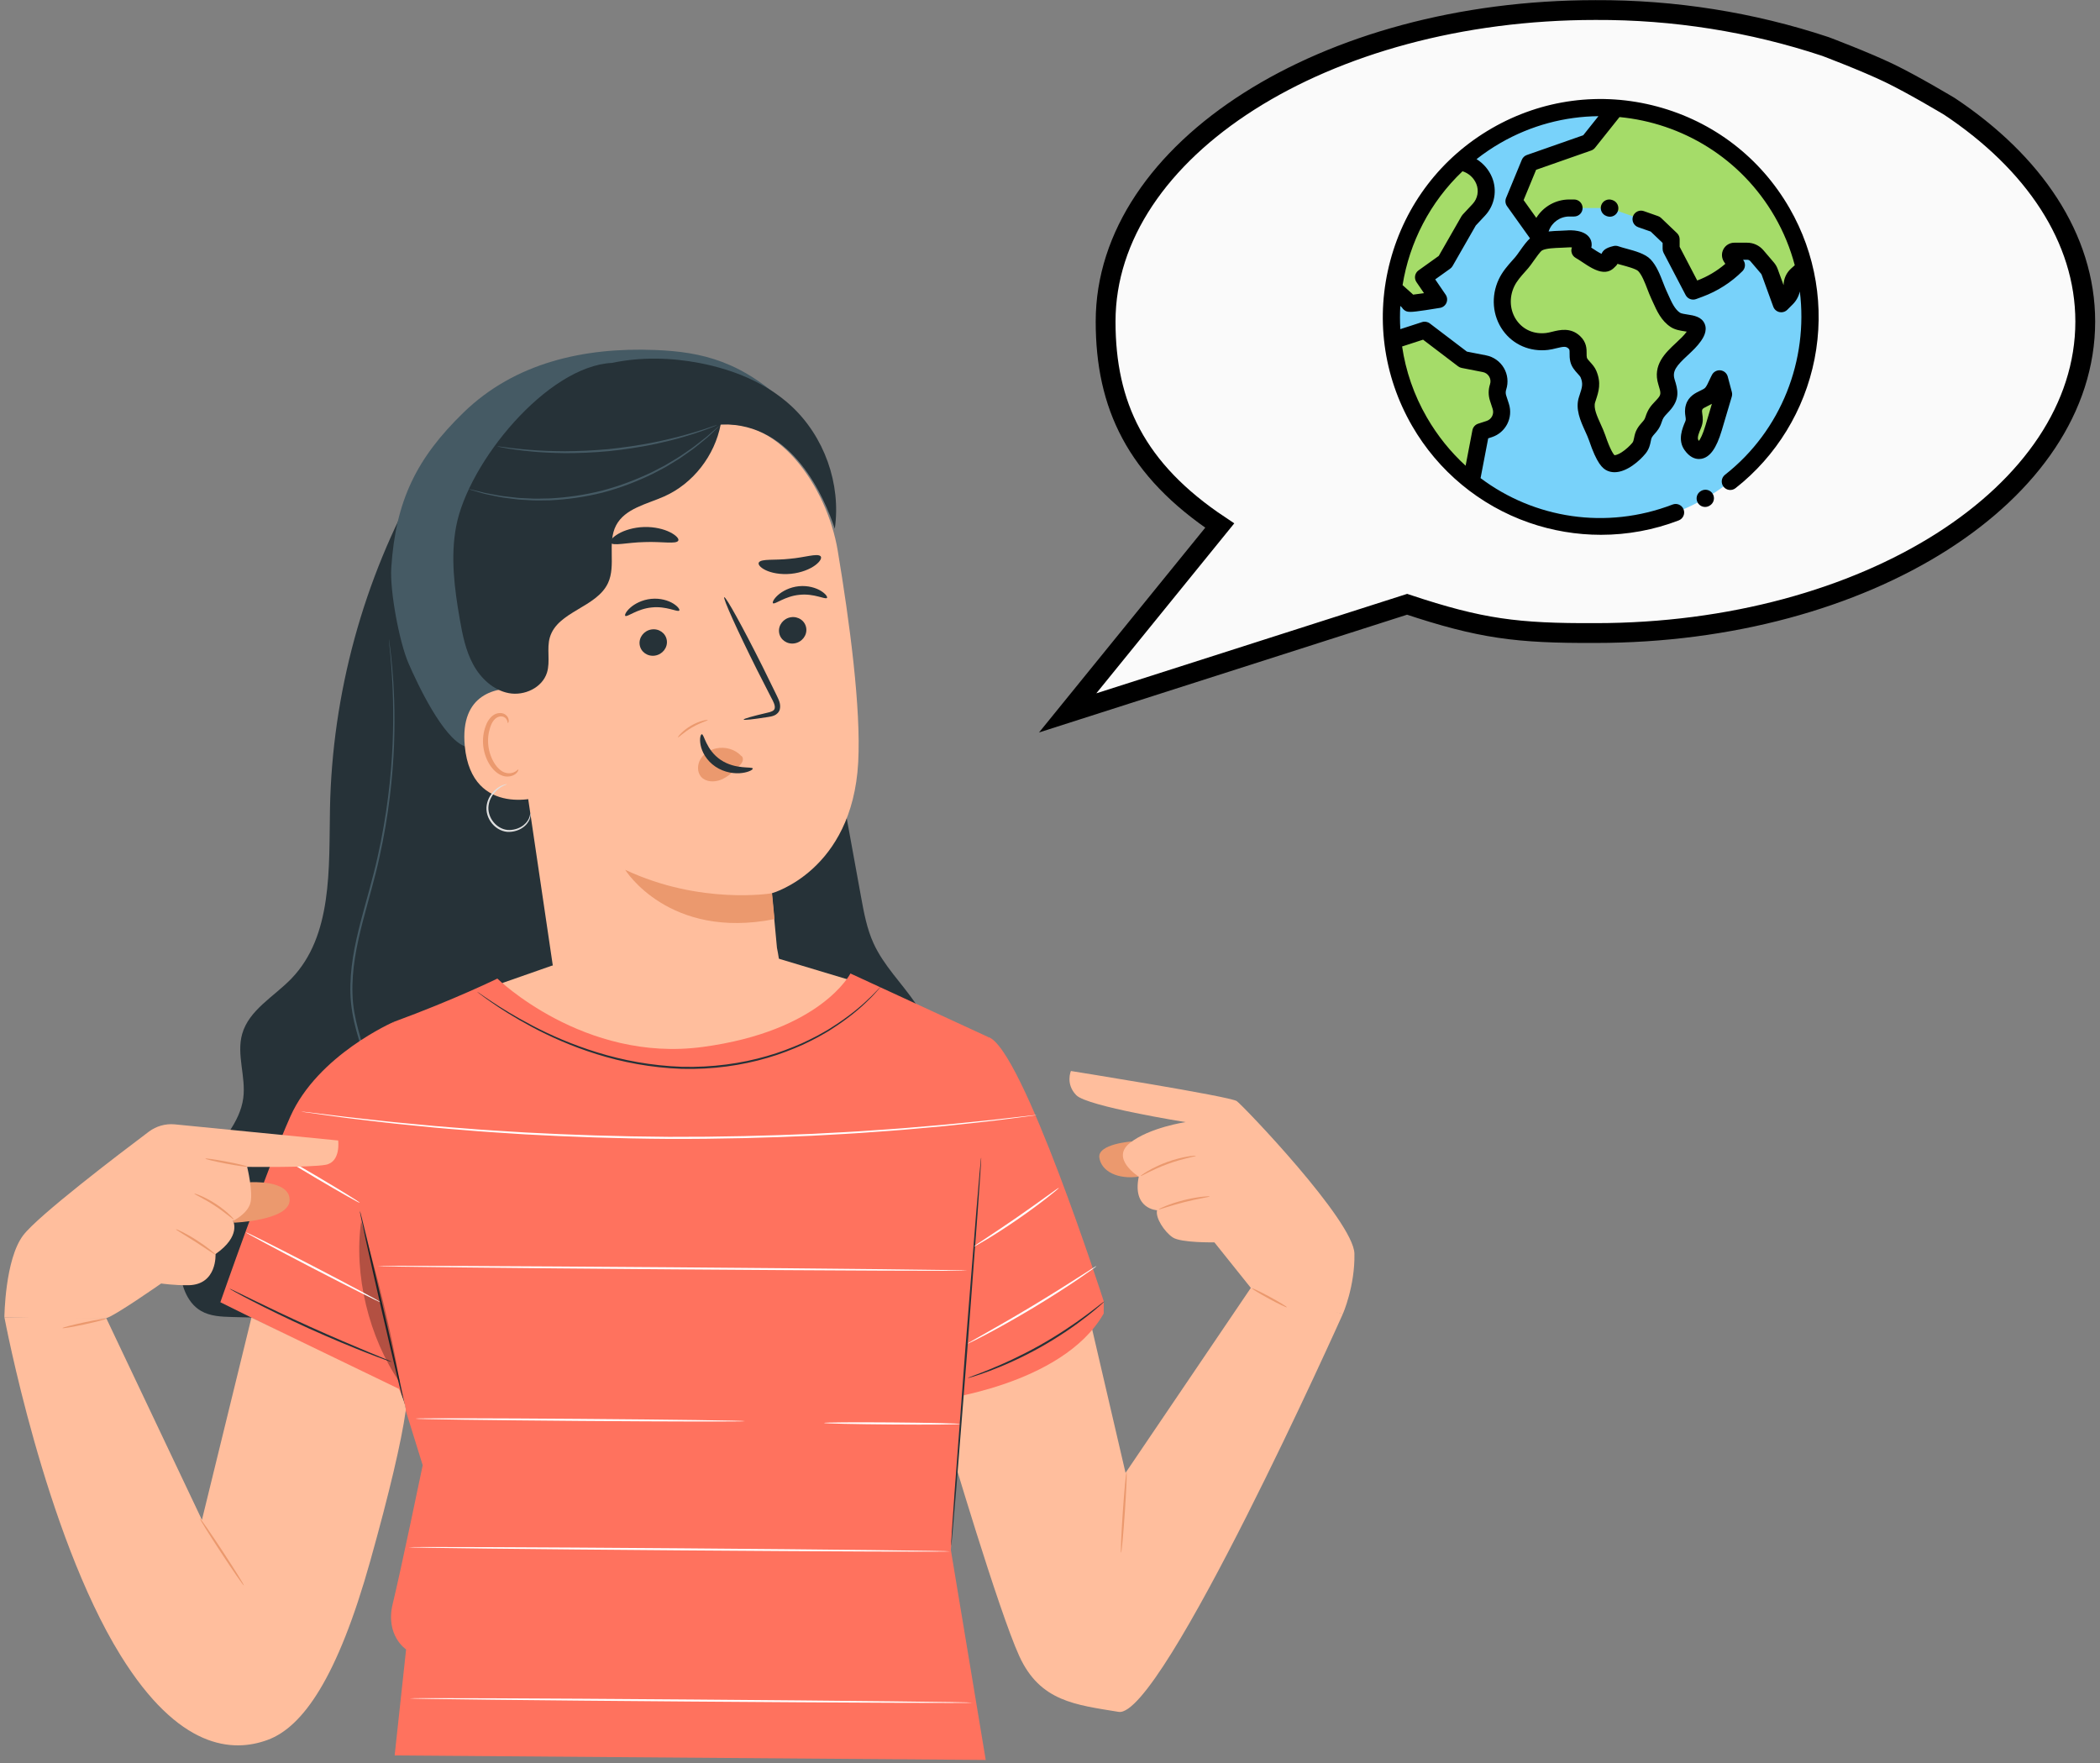 <svg viewBox="0 0 212 178" fill="none" xmlns="http://www.w3.org/2000/svg">
<rect x="0" y="0" width="212" height="178" fill="#808080" stroke="none"/>
<path d="M114.268 115.242C114.268 115.242 110.767 115.482 110.983 116.89C111.2 118.298 112.884 119.095 114.961 118.795L116.825 116.517L114.268 115.242Z" fill="#EB996E"/>
<path d="M109.678 131.728L113.626 148.702L126.472 129.737L135.56 132.664C135.56 132.664 117.268 173.547 112.93 172.833C108.593 172.119 105.003 171.799 102.902 167.209C100.801 162.618 95.785 145.646 95.785 145.646L94.289 138.14L109.193 131.724" fill="#FFBE9D"/>
<path d="M108.112 108.13C108.112 108.13 124.205 110.695 124.857 111.17C125.51 111.644 136.663 123.281 136.732 126.569C136.8 129.856 135.561 132.664 135.561 132.664L126.677 130.53L122.594 125.428C122.594 125.428 119.22 125.496 118.381 124.926C117.543 124.356 116.617 122.94 116.809 122.19C116.809 122.19 114.281 122.077 114.962 118.795C114.962 118.795 112.071 116.989 114.051 115.407C116.03 113.826 119.688 113.29 119.688 113.29C119.688 113.29 109.771 111.712 108.656 110.576C107.54 109.44 108.112 108.13 108.112 108.13Z" fill="#FFBE9D"/>
<path d="M120.73 116.692C120.74 116.756 119.411 116.952 117.868 117.523C116.322 118.084 115.18 118.794 115.147 118.738C115.133 118.716 115.4 118.51 115.87 118.233C116.339 117.955 117.015 117.616 117.797 117.328C118.58 117.042 119.315 116.865 119.852 116.774C120.389 116.682 120.727 116.666 120.73 116.692Z" fill="#EB996E"/>
<path d="M122.115 120.794C122.122 120.855 120.945 121.014 119.532 121.376C118.117 121.732 117.007 122.153 116.984 122.096C116.974 122.071 117.239 121.933 117.687 121.753C118.135 121.573 118.767 121.357 119.482 121.175C120.196 120.994 120.854 120.883 121.333 120.828C121.813 120.772 122.112 120.767 122.115 120.794Z" fill="#EB996E"/>
<path d="M129.908 131.982C129.88 132.032 129.073 131.646 128.103 131.12C127.134 130.593 126.37 130.126 126.397 130.076C126.424 130.025 127.232 130.411 128.201 130.938C129.171 131.464 129.934 131.931 129.908 131.982Z" fill="#EB996E"/>
<path d="M113.174 156.772C113.117 156.768 113.194 154.946 113.347 152.703C113.499 150.459 113.669 148.643 113.726 148.647C113.782 148.651 113.705 150.473 113.552 152.717C113.4 154.96 113.23 156.776 113.174 156.772Z" fill="#EB996E"/>
<path d="M92.451 101.334C91.052 99.279 89.215 97.498 88.184 95.234C87.509 93.753 87.212 92.133 86.921 90.531C84.63 77.948 82.339 65.365 80.048 52.781L42.387 48.402C36.678 58.508 33.528 70.054 33.312 81.665C33.2 87.674 33.587 94.465 29.426 98.793C27.669 100.619 25.137 101.955 24.446 104.396C23.857 106.481 24.84 108.709 24.559 110.858C24.229 113.379 22.266 115.31 20.853 117.422C18.828 120.449 17.845 124.164 18.108 127.799C18.235 129.547 18.776 131.468 20.287 132.35C21.22 132.895 22.352 132.938 23.431 132.967C47.078 133.595 70.982 134.202 94.131 129.324C95.117 124.616 96.108 119.869 96.135 115.058C96.162 110.248 95.156 105.308 92.451 101.334Z" fill="#263238"/>
<path d="M35.262 135.004C35.262 135.004 35.224 134.953 35.158 134.848C35.088 134.735 34.992 134.58 34.869 134.38C34.621 133.965 34.289 133.331 33.932 132.482C33.594 131.626 33.24 130.551 33.011 129.26C32.783 127.973 32.679 126.472 32.827 124.827C32.997 123.19 33.408 121.401 34.242 119.644C35.056 117.885 36.227 116.162 36.978 114.137C37.163 113.631 37.308 113.105 37.411 112.566C37.511 112.025 37.545 111.468 37.541 110.907C37.514 109.781 37.291 108.642 36.979 107.508C36.672 106.371 36.292 105.23 35.972 104.048C35.65 102.868 35.42 101.632 35.378 100.37C35.294 97.839 35.807 95.406 36.393 93.12C36.991 90.829 37.653 88.65 38.116 86.531C39.071 82.299 39.489 78.4 39.636 75.124C39.769 71.844 39.651 69.186 39.511 67.356C39.438 66.441 39.376 65.731 39.321 65.251C39.299 65.017 39.281 64.835 39.269 64.703C39.258 64.58 39.258 64.516 39.258 64.516C39.258 64.516 39.272 64.578 39.29 64.701C39.307 64.832 39.331 65.013 39.362 65.246C39.43 65.725 39.505 66.434 39.59 67.35C39.755 69.18 39.896 71.841 39.782 75.129C39.653 78.414 39.249 82.325 38.301 86.573C37.841 88.699 37.181 90.887 36.588 93.17C36.007 95.45 35.5 97.865 35.584 100.362C35.643 102.869 36.559 105.174 37.175 107.455C37.487 108.596 37.712 109.753 37.738 110.903C37.741 111.477 37.705 112.047 37.602 112.601C37.495 113.152 37.345 113.688 37.157 114.202C36.388 116.257 35.209 117.976 34.397 119.717C33.566 121.452 33.151 123.22 32.972 124.841C32.816 126.47 32.909 127.96 33.125 129.24C33.341 130.523 33.682 131.596 34.006 132.452C34.35 133.301 34.669 133.938 34.905 134.359C35.021 134.563 35.111 134.722 35.176 134.837C35.236 134.945 35.262 135.004 35.262 135.004Z" fill="#455A64"/>
<path d="M66.131 35.336C58.945 35.049 51.965 36.627 46.8 41.644C42.06 46.249 39.936 50.538 39.499 57.338C39.349 59.668 40.309 64.816 41.236 66.958C42.163 69.099 44.728 74.53 46.911 75.343C49.095 76.155 50.182 72.426 51.715 70.668C52.653 69.594 53.082 68.18 53.504 66.817C55.288 61.055 57.434 55.295 61.067 50.485C64.7 45.675 70.029 41.873 76.019 41.283L79.845 41.224C74.999 36.447 70.87 35.525 66.131 35.336Z" fill="#455A64"/>
<path d="M72.023 42.985L52.432 50.159C50.496 50.569 49.195 52.395 49.437 54.364L55.905 98.15C56.347 101.142 57.76 103.903 59.926 106.007L62.206 108.223C67.406 113.274 76.222 111.432 78.675 104.603C78.846 104.126 78.953 103.714 78.977 103.39C78.989 102.986 79.056 102.711 79.027 102.373C79.12 98.897 78.435 95.688 78.435 95.688C78.077 91.757 77.911 90.148 77.918 90.184C77.918 90.184 86.036 87.956 86.637 76.977C86.936 71.517 85.761 62.737 84.569 55.584C83.495 49.145 78.394 41.636 72.023 42.985Z" fill="#FFBE9D"/>
<path d="M81.393 63.42C81.494 64.149 80.961 64.836 80.204 64.956C79.448 65.076 78.752 64.583 78.651 63.854C78.55 63.125 79.083 62.438 79.838 62.318C80.596 62.198 81.292 62.692 81.393 63.42Z" fill="#263238"/>
<path d="M83.484 60.365C83.331 60.563 82.204 59.895 80.717 60.052C79.23 60.188 78.217 61.068 78.037 60.902C77.95 60.829 78.091 60.485 78.53 60.089C78.963 59.696 79.726 59.277 80.653 59.185C81.58 59.095 82.394 59.356 82.878 59.66C83.371 59.964 83.559 60.275 83.484 60.365Z" fill="#263238"/>
<path d="M67.317 64.654C67.418 65.383 66.885 66.07 66.128 66.19C65.372 66.309 64.676 65.817 64.575 65.088C64.474 64.359 65.007 63.672 65.763 63.552C66.52 63.432 67.216 63.925 67.317 64.654Z" fill="#263238"/>
<path d="M68.572 61.64C68.419 61.839 67.291 61.17 65.805 61.328C64.318 61.464 63.305 62.343 63.125 62.178C63.038 62.105 63.177 61.761 63.618 61.365C64.051 60.971 64.814 60.553 65.741 60.461C66.668 60.37 67.482 60.632 67.966 60.935C68.458 61.24 68.648 61.551 68.572 61.64Z" fill="#263238"/>
<path d="M75.074 72.648C75.058 72.564 75.966 72.309 77.445 71.962C77.82 71.883 78.172 71.771 78.209 71.504C78.27 71.22 78.07 70.826 77.84 70.402C77.388 69.518 76.915 68.59 76.419 67.619C74.435 63.654 72.957 60.376 73.117 60.298C73.277 60.219 75.015 63.37 76.999 67.336C77.478 68.315 77.938 69.247 78.374 70.141C78.562 70.558 78.86 71.024 78.725 71.614C78.652 71.909 78.394 72.144 78.158 72.236C77.922 72.335 77.709 72.361 77.522 72.392C76.022 72.629 75.088 72.732 75.074 72.648Z" fill="#263238"/>
<path d="M77.941 90.184C77.941 90.184 70.739 91.401 63.112 87.816C63.112 87.816 67.509 94.919 78.191 92.794L77.941 90.184Z" fill="#EB996E"/>
<path d="M74.817 76.307C74.209 75.653 73.232 75.361 72.312 75.558C71.674 75.694 71.054 76.073 70.716 76.64C70.378 77.208 70.372 77.964 70.78 78.43C71.24 78.954 72.092 78.998 72.781 78.722C73.47 78.447 74.033 77.915 74.565 77.389C74.712 77.243 74.862 77.091 74.944 76.904C75.026 76.717 75.024 76.483 74.885 76.35" fill="#EB996E"/>
<path d="M70.847 74.133C71.087 74.094 71.256 75.712 72.756 76.718C74.254 77.727 75.956 77.368 75.992 77.593C76.025 77.692 75.641 77.947 74.917 78.041C74.207 78.14 73.143 78.018 72.225 77.402C71.31 76.785 70.851 75.883 70.728 75.225C70.597 74.555 70.735 74.135 70.847 74.133Z" fill="#263238"/>
<path d="M68.478 54.575C68.298 54.97 66.826 54.658 65.061 54.729C63.293 54.765 61.843 55.165 61.64 54.782C61.55 54.6 61.826 54.237 62.428 53.889C63.024 53.542 63.956 53.241 65.014 53.208C66.073 53.177 67.021 53.421 67.637 53.732C68.259 54.042 68.556 54.388 68.478 54.575Z" fill="#263238"/>
<path d="M76.615 56.774C76.895 56.396 78.201 56.588 79.721 56.416C81.245 56.286 82.496 55.839 82.836 56.154C82.987 56.31 82.826 56.673 82.305 57.063C81.791 57.451 80.897 57.828 79.851 57.932C78.805 58.036 77.863 57.842 77.292 57.563C76.712 57.282 76.493 56.957 76.615 56.774Z" fill="#263238"/>
<path d="M54.364 72.146C54.28 71.342 53.157 69.541 52.352 69.499C50.202 69.387 46.405 69.952 46.923 75.343C47.631 82.713 54.866 80.48 54.859 80.267C54.854 80.101 54.657 74.923 54.364 72.146Z" fill="#FFBE9D"/>
<path d="M52.326 77.691C52.291 77.67 52.206 77.793 52 77.913C51.798 78.03 51.441 78.132 51.044 78.025C50.239 77.815 49.467 76.641 49.304 75.317C49.22 74.647 49.299 73.995 49.485 73.443C49.658 72.883 49.969 72.472 50.354 72.365C50.734 72.237 51.034 72.445 51.144 72.644C51.262 72.841 51.23 72.992 51.27 73.001C51.292 73.017 51.416 72.862 51.327 72.564C51.283 72.42 51.18 72.254 50.993 72.13C50.803 72.003 50.537 71.955 50.267 72.01C49.704 72.105 49.244 72.677 49.039 73.283C48.803 73.894 48.699 74.629 48.792 75.38C48.982 76.86 49.874 78.177 50.967 78.382C51.497 78.467 51.913 78.269 52.12 78.074C52.329 77.87 52.352 77.701 52.326 77.691Z" fill="#EB996E"/>
<path d="M79.849 40.961C77.316 38.633 73.998 37.303 70.623 36.652C67.715 36.092 64.661 36.029 61.775 36.641L61.771 36.639C55.217 36.98 47.267 46.688 46.048 53.152C45.467 56.237 45.876 59.418 46.415 62.51C46.689 64.082 47.006 65.677 47.766 67.08C48.525 68.482 49.802 69.687 51.367 69.981C52.932 70.275 54.739 69.437 55.217 67.915C55.575 66.772 55.17 65.498 55.509 64.349C56.283 61.72 60.225 61.348 61.381 58.863C62.215 57.07 61.277 54.798 62.194 53.046C63.093 51.33 65.284 50.906 67.051 50.121C69.974 48.822 72.15 45.999 72.753 42.861C72.802 42.859 72.851 42.855 72.901 42.854C80.061 42.687 83.227 50.278 84.276 53.375C84.921 48.849 83.21 44.051 79.849 40.961Z" fill="#263238"/>
<path d="M50.168 45.062C50.169 45.055 50.248 45.061 50.398 45.078C50.57 45.099 50.787 45.127 51.052 45.161C51.335 45.203 51.682 45.247 52.086 45.285C52.49 45.328 52.949 45.384 53.459 45.416C54.477 45.507 55.693 45.549 57.043 45.559C58.394 45.549 59.878 45.489 61.43 45.344C62.981 45.188 64.45 44.961 65.777 44.71C67.1 44.44 68.286 44.165 69.267 43.879C69.762 43.75 70.202 43.606 70.59 43.486C70.979 43.371 71.311 43.261 71.58 43.165C71.834 43.081 72.041 43.012 72.206 42.957C72.35 42.912 72.426 42.891 72.429 42.898C72.432 42.904 72.36 42.938 72.221 42.996C72.059 43.06 71.856 43.141 71.608 43.24C71.341 43.348 71.012 43.47 70.625 43.596C70.239 43.726 69.801 43.881 69.307 44.019C68.328 44.324 67.141 44.615 65.813 44.896C64.483 45.159 63.008 45.392 61.449 45.549C59.89 45.695 58.399 45.75 57.043 45.749C55.687 45.729 54.465 45.672 53.446 45.561C52.935 45.52 52.475 45.453 52.072 45.4C51.668 45.35 51.321 45.294 51.039 45.24C50.776 45.19 50.561 45.15 50.391 45.118C50.243 45.089 50.166 45.069 50.168 45.062Z" fill="#455A64"/>
<path d="M47.291 49.371C47.292 49.364 47.387 49.382 47.565 49.423C47.762 49.471 48.02 49.534 48.34 49.611C48.51 49.654 48.697 49.701 48.898 49.752C49.103 49.801 49.33 49.833 49.571 49.88C50.056 49.96 50.601 50.093 51.218 50.143C51.526 50.178 51.847 50.215 52.182 50.253C52.517 50.294 52.869 50.291 53.231 50.313C53.956 50.369 54.733 50.337 55.548 50.32C57.178 50.229 58.964 49.992 60.792 49.531C62.617 49.051 64.294 48.391 65.769 47.69C66.132 47.503 66.487 47.321 66.831 47.144C67.18 46.974 67.491 46.76 67.807 46.581C68.116 46.389 68.428 46.226 68.704 46.031C68.982 45.84 69.249 45.657 69.504 45.482C70.025 45.147 70.449 44.778 70.842 44.482C71.034 44.33 71.22 44.195 71.38 44.058C71.537 43.92 71.681 43.792 71.813 43.677C72.063 43.461 72.263 43.288 72.417 43.155C72.557 43.037 72.632 42.977 72.637 42.983C72.642 42.988 72.576 43.057 72.445 43.185C72.298 43.325 72.106 43.509 71.866 43.737C71.738 43.858 71.597 43.989 71.444 44.133C71.288 44.275 71.104 44.414 70.915 44.572C70.527 44.878 70.108 45.257 69.59 45.601C69.335 45.781 69.069 45.969 68.791 46.164C68.516 46.364 68.204 46.532 67.895 46.727C67.579 46.911 67.268 47.13 66.918 47.303C66.572 47.484 66.217 47.67 65.853 47.861C64.372 48.577 62.683 49.248 60.844 49.731C59.001 50.197 57.199 50.429 55.557 50.51C54.734 50.523 53.952 50.548 53.223 50.485C52.858 50.459 52.504 50.458 52.167 50.412C51.831 50.369 51.508 50.328 51.199 50.288C50.579 50.227 50.033 50.084 49.548 49.993C49.307 49.941 49.08 49.903 48.876 49.848C48.675 49.791 48.489 49.737 48.32 49.689C48.003 49.595 47.748 49.52 47.553 49.463C47.379 49.409 47.288 49.378 47.291 49.371Z" fill="#455A64"/>
<path d="M53.541 82.106C53.549 82.106 53.553 82.141 53.556 82.209C53.563 82.277 53.553 82.376 53.529 82.504C53.48 82.756 53.305 83.114 52.95 83.418C52.6 83.722 52.069 83.966 51.449 83.988C50.824 84.025 50.137 83.707 49.682 83.157C49.221 82.608 49.027 81.889 49.137 81.274C49.236 80.656 49.559 80.173 49.882 79.849C50.213 79.525 50.548 79.347 50.788 79.26C51.029 79.172 51.171 79.162 51.173 79.171C51.196 79.213 50.599 79.303 49.986 79.95C49.693 80.27 49.406 80.733 49.325 81.302C49.234 81.865 49.416 82.517 49.84 83.024C50.262 83.53 50.876 83.821 51.445 83.798C52.016 83.788 52.52 83.575 52.858 83.305C53.2 83.035 53.382 82.715 53.452 82.482C53.524 82.248 53.519 82.106 53.541 82.106Z" fill="#E0E0E0"/>
<path d="M71.451 72.693C71.467 72.754 70.699 72.952 69.87 73.44C69.035 73.921 68.483 74.49 68.438 74.447C68.396 74.417 68.899 73.762 69.766 73.262C70.63 72.755 71.446 72.642 71.451 72.693Z" fill="#EB996E"/>
<path d="M50.71 99.246L55.735 97.487L78.636 96.796L86.505 99.162C86.505 99.162 76.382 111.927 67.695 110.974C59.008 110.021 50.71 99.246 50.71 99.246Z" fill="#FFBE9D"/>
<path d="M99.76 104.698L98.175 111.911L94.268 141.406C94.268 141.406 107.221 139.967 111.419 132.619L111.429 131.388C111.429 131.388 103.174 105.716 99.76 104.698Z" fill="#FF725E"/>
<path d="M99.759 104.698L85.853 98.285C85.853 98.285 82.893 104.106 70.916 105.705C58.938 107.305 50.21 98.799 50.21 98.799C50.21 98.799 45.895 100.915 39.741 103.174L40.278 140.224L42.673 147.931C42.673 147.931 40.443 158.678 39.651 161.901C38.86 165.125 40.997 166.525 40.997 166.525L39.841 177.232L99.511 177.688L95.991 156.489L99.759 104.698Z" fill="#FF725E"/>
<path d="M39.743 103.174C39.743 103.174 32.101 106.487 29.312 112.723C26.936 118.035 22.245 131.475 22.245 131.475L41.501 141.002L41.703 114.557L39.743 103.174Z" fill="#FF725E"/>
<path d="M36.325 122.255C36.381 122.242 37.465 126.747 38.747 132.315C40.029 137.886 41.023 142.41 40.967 142.423C40.912 142.435 39.828 137.932 38.546 132.362C37.264 126.793 36.27 122.268 36.325 122.255Z" fill="#263238"/>
<path d="M99.05 116.872C99.053 116.872 99.054 116.906 99.053 116.974C99.049 117.053 99.045 117.15 99.04 117.271C99.023 117.549 99 117.931 98.971 118.414C98.901 119.424 98.801 120.855 98.679 122.616C98.412 126.178 98.044 131.07 97.638 136.473C97.208 141.877 96.819 146.768 96.536 150.328C96.386 152.087 96.264 153.516 96.178 154.524C96.133 155.006 96.097 155.387 96.071 155.664C96.057 155.784 96.046 155.881 96.037 155.96C96.029 156.027 96.023 156.061 96.019 156.061C96.016 156.06 96.015 156.026 96.017 155.959C96.02 155.879 96.024 155.781 96.029 155.661C96.046 155.383 96.069 155.001 96.099 154.517C96.169 153.508 96.268 152.077 96.391 150.315C96.658 146.754 97.026 141.862 97.432 136.457C97.862 131.055 98.251 126.165 98.534 122.605C98.683 120.846 98.805 119.417 98.891 118.409C98.937 117.926 98.972 117.545 98.999 117.268C99.012 117.148 99.023 117.051 99.032 116.972C99.04 116.905 99.046 116.871 99.05 116.872Z" fill="#263238"/>
<path d="M88.914 99.624C88.917 99.626 88.892 99.657 88.843 99.716C88.785 99.782 88.711 99.866 88.618 99.97C88.411 100.185 88.138 100.535 87.721 100.921C86.924 101.729 85.668 102.806 83.955 103.899C83.537 104.189 83.059 104.427 82.582 104.709C82.095 104.974 81.574 105.225 81.037 105.483C79.945 105.966 78.755 106.438 77.463 106.808C74.887 107.566 71.931 107.992 68.83 107.912C65.73 107.804 62.806 107.236 60.246 106.433C57.682 105.634 55.469 104.635 53.683 103.676C51.894 102.718 50.511 101.829 49.583 101.178C49.112 100.863 48.766 100.589 48.524 100.414C48.413 100.33 48.324 100.263 48.254 100.209C48.194 100.162 48.164 100.137 48.166 100.134C48.168 100.131 48.202 100.15 48.266 100.192C48.339 100.241 48.432 100.303 48.548 100.381C48.798 100.544 49.151 100.807 49.628 101.112C50.568 101.741 51.959 102.609 53.751 103.548C55.54 104.487 57.749 105.466 60.303 106.252C62.852 107.041 65.758 107.599 68.837 107.706C71.915 107.785 74.85 107.368 77.412 106.626C78.696 106.263 79.879 105.8 80.967 105.327C81.503 105.074 82.022 104.829 82.508 104.569C82.984 104.292 83.461 104.059 83.879 103.776C85.592 102.705 86.856 101.651 87.667 100.864C88.091 100.488 88.373 100.148 88.589 99.943C88.687 99.844 88.766 99.764 88.828 99.702C88.882 99.648 88.911 99.622 88.914 99.624Z" fill="#263238"/>
<path d="M39.561 137.507C39.556 137.52 39.316 137.442 38.886 137.289C38.457 137.136 37.839 136.905 37.08 136.609C35.56 136.018 33.478 135.16 31.21 134.136C28.943 133.111 26.921 132.116 25.473 131.367C24.749 130.992 24.166 130.682 23.768 130.46C23.369 130.24 23.151 130.111 23.158 130.099C23.165 130.086 23.395 130.19 23.805 130.389C24.244 130.604 24.829 130.89 25.538 131.236C27.001 131.952 29.03 132.924 31.295 133.948C33.559 134.97 35.63 135.849 37.134 136.474C37.863 136.777 38.464 137.026 38.915 137.214C39.336 137.39 39.566 137.493 39.561 137.507Z" fill="#263238"/>
<path d="M111.489 131.39C111.498 131.401 111.336 131.554 111.034 131.822C110.734 132.092 110.284 132.466 109.715 132.911C108.58 133.802 106.94 134.95 105.018 136.03C103.093 137.108 101.26 137.908 99.908 138.412C99.233 138.666 98.68 138.855 98.293 138.97C97.907 139.088 97.692 139.147 97.688 139.133C97.684 139.119 97.89 139.035 98.267 138.893C98.645 138.755 99.189 138.546 99.855 138.276C101.189 137.739 103.002 136.922 104.918 135.85C106.83 134.775 108.473 133.652 109.627 132.794C110.205 132.366 110.668 132.01 110.983 131.76C111.3 131.512 111.48 131.379 111.489 131.39Z" fill="#263238"/>
<g opacity="0.3">
<path d="M36.472 123.231C35.671 128.666 37.249 135.079 40.372 139.593C39.483 134.292 38.005 128.358 36.432 123.219" fill="black"/>
</g>
<path d="M38.411 131.473C38.385 131.524 35.319 129.985 31.564 128.036C27.808 126.087 24.785 124.466 24.811 124.416C24.837 124.365 27.902 125.903 31.659 127.853C35.413 129.801 38.437 131.422 38.411 131.473Z" fill="white"/>
<path d="M36.324 121.439C36.295 121.487 34.361 120.397 32.004 119.003C29.646 117.608 27.759 116.438 27.788 116.389C27.817 116.34 29.751 117.43 32.109 118.824C34.466 120.219 36.353 121.39 36.324 121.439Z" fill="white"/>
<path d="M104.682 112.571C104.682 112.571 104.619 112.586 104.493 112.605C104.358 112.624 104.173 112.65 103.934 112.684C103.432 112.749 102.708 112.843 101.781 112.964C100.846 113.088 99.702 113.23 98.369 113.367C97.037 113.507 95.523 113.687 93.843 113.827C93.003 113.902 92.123 113.981 91.207 114.064C90.291 114.144 89.335 114.204 88.347 114.278C86.37 114.436 84.255 114.541 82.029 114.664C77.576 114.869 72.676 115.001 67.531 114.984C62.385 114.952 57.484 114.775 53.033 114.528C50.809 114.384 48.694 114.259 46.719 114.083C45.731 113.999 44.776 113.931 43.86 113.841C42.945 113.75 42.066 113.663 41.227 113.58C39.548 113.424 38.036 113.23 36.705 113.077C35.374 112.927 34.231 112.775 33.298 112.642C32.371 112.513 31.649 112.412 31.148 112.342C30.91 112.306 30.724 112.279 30.59 112.259C30.464 112.239 30.401 112.223 30.401 112.223C30.401 112.223 30.466 112.224 30.593 112.238C30.728 112.253 30.914 112.274 31.154 112.301C31.656 112.362 32.38 112.45 33.308 112.563C34.243 112.683 35.387 112.824 36.719 112.962C38.05 113.104 39.563 113.288 41.242 113.434C42.081 113.514 42.959 113.596 43.875 113.683C44.79 113.768 45.745 113.832 46.733 113.912C48.707 114.081 50.821 114.199 53.044 114.338C57.493 114.575 62.39 114.746 67.532 114.778C72.673 114.795 77.57 114.669 82.021 114.475C84.245 114.357 86.36 114.259 88.335 114.108C89.323 114.037 90.278 113.982 91.195 113.905C92.111 113.827 92.991 113.753 93.83 113.682C95.51 113.551 97.025 113.382 98.357 113.252C99.69 113.126 100.836 112.996 101.772 112.885C102.701 112.78 103.426 112.699 103.929 112.643C104.169 112.618 104.355 112.599 104.49 112.585C104.617 112.572 104.682 112.571 104.682 112.571Z" fill="white"/>
<path d="M97.676 128.279C97.675 128.336 84.34 128.28 67.894 128.154C51.443 128.029 38.111 127.88 38.111 127.823C38.112 127.766 51.444 127.822 67.896 127.948C84.342 128.074 97.676 128.223 97.676 128.279Z" fill="white"/>
<path d="M75.214 143.482C75.214 143.539 67.761 143.528 58.57 143.458C49.375 143.387 41.925 143.284 41.925 143.227C41.925 143.171 49.377 143.181 58.571 143.252C67.762 143.322 75.215 143.425 75.214 143.482Z" fill="white"/>
<path d="M96.914 143.767C96.914 143.824 93.837 143.847 90.044 143.818C86.249 143.789 83.174 143.719 83.174 143.662C83.174 143.605 86.25 143.582 90.045 143.612C93.839 143.641 96.915 143.711 96.914 143.767Z" fill="white"/>
<path d="M95.92 156.632C95.919 156.689 83.675 156.641 68.575 156.526C53.47 156.41 41.229 156.27 41.23 156.213C41.23 156.157 53.472 156.204 68.577 156.319C83.677 156.435 95.92 156.575 95.92 156.632Z" fill="white"/>
<path d="M98.181 171.905C98.181 171.962 85.458 171.911 69.767 171.791C54.071 171.671 41.351 171.527 41.352 171.47C41.352 171.413 54.073 171.464 69.769 171.585C85.459 171.705 98.182 171.848 98.181 171.905Z" fill="white"/>
<path d="M106.902 119.923C106.911 119.934 106.804 120.034 106.603 120.205C106.401 120.377 106.105 120.617 105.733 120.908C104.99 121.49 103.944 122.27 102.759 123.089C101.574 123.908 100.475 124.611 99.668 125.1C99.264 125.344 98.934 125.537 98.703 125.665C98.472 125.792 98.341 125.857 98.333 125.845C98.326 125.833 98.443 125.745 98.661 125.596C98.918 125.424 99.228 125.217 99.59 124.976C100.376 124.456 101.459 123.736 102.642 122.919C103.825 122.101 104.882 121.343 105.646 120.791C106 120.537 106.302 120.321 106.554 120.141C106.77 119.99 106.894 119.912 106.902 119.923Z" fill="white"/>
<path d="M110.703 127.815C110.711 127.827 110.542 127.957 110.23 128.183C109.919 128.41 109.462 128.729 108.892 129.116C107.753 129.89 106.156 130.925 104.357 132.01C102.556 133.093 100.893 134.02 99.677 134.664C99.069 134.987 98.573 135.242 98.227 135.41C97.882 135.58 97.687 135.668 97.681 135.655C97.674 135.643 97.855 135.531 98.189 135.339C98.557 135.131 99.033 134.861 99.606 134.536C100.804 133.86 102.452 132.915 104.25 131.832C106.047 130.75 107.654 129.735 108.812 128.994C109.367 128.639 109.829 128.344 110.185 128.117C110.511 127.911 110.695 127.803 110.703 127.815Z" fill="white"/>
<path d="M25.384 133.029L20.386 153.45L10.724 133.078L0.447 132.999C0.447 132.999 4.512 154.758 12.165 167.119C18.057 176.637 23.492 176.967 27.03 175.659C30.568 174.351 34.07 169.415 37.382 157.589C39.308 150.713 40.526 145.519 40.96 142.422C41.037 141.868 40.276 140.224 40.276 140.224L25.384 133.029Z" fill="#FFBE9D"/>
<path d="M25.246 119.362C25.246 119.362 29.255 119.092 29.239 121.163C29.224 123.234 23.599 123.445 23.599 123.445L22.811 120.537L25.246 119.362Z" fill="#EB996E"/>
<path d="M0.444 132.999C0.444 132.999 0.488 127.156 2.348 124.71C3.849 122.736 11.952 116.564 15.022 114.258C15.778 113.689 16.717 113.426 17.657 113.518L34.139 115.145C34.139 115.145 34.429 117.3 32.893 117.596C31.357 117.891 24.951 117.809 24.951 117.809C24.951 117.809 25.587 120.398 25.266 121.491C24.945 122.585 23.528 123.257 23.528 123.257C23.528 123.257 24.38 124.786 21.758 126.611C21.758 126.611 21.947 129.705 19.03 129.758C17.641 129.783 16.27 129.583 16.27 129.583C16.27 129.583 11.489 132.929 10.721 133.077C9.953 133.226 0.444 132.999 0.444 132.999Z" fill="#FFBE9D"/>
<path d="M6.305 134.086C6.293 134.03 7.265 133.773 8.474 133.514C9.685 133.254 10.675 133.088 10.687 133.144C10.699 133.199 9.728 133.455 8.517 133.716C7.308 133.976 6.317 134.141 6.305 134.086Z" fill="#EB996E"/>
<path d="M17.762 124.108C17.787 124.059 18.752 124.504 19.854 125.211C20.957 125.916 21.766 126.607 21.732 126.65C21.695 126.698 20.837 126.085 19.743 125.386C18.65 124.684 17.735 124.16 17.762 124.108Z" fill="#EB996E"/>
<path d="M23.605 123.124C23.562 123.169 22.774 122.44 21.672 121.723C20.574 121 19.591 120.57 19.616 120.513C19.632 120.464 20.667 120.814 21.785 121.55C22.907 122.28 23.643 123.09 23.605 123.124Z" fill="#EB996E"/>
<path d="M20.727 116.976C20.738 116.92 21.691 117.054 22.855 117.276C24.02 117.498 24.955 117.723 24.944 117.779C24.933 117.835 23.981 117.701 22.817 117.479C21.652 117.257 20.717 117.032 20.727 116.976Z" fill="#EB996E"/>
<path d="M24.619 160.071C24.572 160.102 23.538 158.611 22.31 156.741C21.082 154.87 20.125 153.328 20.173 153.297C20.22 153.266 21.254 154.756 22.482 156.627C23.71 158.498 24.667 160.039 24.619 160.071Z" fill="#EB996E"/>
<path d="M196.812 10.747C196.812 10.747 193.211 8.582 190.77 7.402C188.31 6.212 184.282 4.695 184.282 4.695C176.853 2.226 168.987 0.979 161.063 1.014C133.753 1.014 111.614 15.095 111.614 32.463C111.614 40.889 114.653 47.414 123.135 53.06L107.784 71.975L142.049 61.01C149.478 63.479 153.14 63.948 161.063 63.913C188.374 63.913 210.512 49.832 210.512 32.463C210.512 24.038 205.293 16.394 196.812 10.747Z" fill="#FAFAFA" stroke="black" stroke-width="2"/>
<g clip-path="url(#clip0_2678_3365)">
<path d="M172.169 50.303C162.06 56.139 149.134 52.676 143.298 42.567C137.462 32.458 140.925 19.532 151.034 13.695C161.143 7.859 174.069 11.323 179.905 21.432C185.742 31.54 182.278 44.467 172.169 50.303Z" fill="#78D2FA"/>
<path d="M163.094 25.675C162.941 25.71 162.647 25.785 162.519 25.887C162.36 26.015 162.609 26.181 162.518 26.254C162.361 26.379 162.247 26.607 161.912 26.585C161.21 26.54 160.132 25.633 159.491 25.29C160.525 24.227 158.89 24.067 158.253 24.121C157.427 24.19 156 24.115 155.254 24.535C154.737 24.826 154.042 26.035 153.625 26.515C153.045 27.183 152.461 27.764 152.083 28.564C150.697 31.499 152.831 34.868 156.185 34.474C157.116 34.365 158.093 33.779 158.919 34.552C159.527 35.121 159.205 35.657 159.366 36.321C159.506 36.895 160.142 37.249 160.362 37.776C160.784 38.788 160.517 39.42 160.215 40.353C159.82 41.578 160.843 43.031 161.241 44.212C161.441 44.807 162.025 46.473 162.599 46.734C163.5 47.144 164.914 45.914 165.452 45.253C165.873 44.736 165.736 44.211 166.018 43.727C166.324 43.203 166.712 43.046 166.926 42.371C167.157 41.643 167.397 41.462 167.885 40.931C168.671 40.076 168.549 39.576 168.235 38.562C167.582 36.456 169.953 35.472 171.021 33.926C172.136 32.311 169.98 32.85 169.136 32.297C168.267 31.73 167.887 30.651 167.469 29.756C167.05 28.862 166.704 27.518 166.011 26.783C165.476 26.217 163.852 25.955 163.094 25.675Z" fill="#A5DC69"/>
<path d="M174.003 39.802C173.666 40.938 173.329 42.073 172.993 43.209C172.757 44.003 171.924 46.6 170.756 44.936C170.312 44.304 170.673 43.476 170.921 42.894C171.233 42.16 170.811 41.791 171.029 41.096C171.279 40.299 172.307 40.272 172.793 39.712C173.133 39.322 173.342 38.701 173.59 38.243C173.728 38.763 173.866 39.282 174.003 39.802Z" fill="#A5DC69"/>
<path d="M179.905 21.432C176.265 15.127 169.866 11.407 163.114 10.916L160.35 14.384L154.426 16.46L152.837 20.313L155.288 23.747L155.549 23.021C155.984 21.809 157.133 21 158.421 21H162.461L167.105 22.632L168.705 24.159V25.129L170.928 29.389L171.576 29.15C172.974 28.634 174.244 27.821 175.298 26.767L174.761 25.962C174.59 25.706 174.774 25.363 175.082 25.363H176.378C176.757 25.363 177.118 25.529 177.364 25.818L178.423 27.057C178.524 27.175 178.602 27.311 178.656 27.457L179.824 30.669L180.38 30.113C180.731 29.762 180.908 29.285 180.916 28.789C180.923 28.39 181.096 28.012 181.394 27.746L181.82 27.366C181.927 27.271 182.046 27.193 182.174 27.134C181.711 25.181 180.961 23.26 179.905 21.432Z" fill="#A5DC69"/>
<path d="M148.286 22.257L149.297 21.174C150.034 20.384 150.243 19.237 149.832 18.238C149.396 17.182 148.442 16.497 147.386 16.355C143.653 19.741 141.332 24.293 140.664 29.115C141.453 29.805 142.279 30.543 142.275 30.608C142.265 30.733 145.232 30.235 145.232 30.235L143.705 27.996L145.897 26.428L148.286 22.257Z" fill="#A5DC69"/>
<path d="M150.342 43.316C151.295 43.007 151.816 41.983 151.507 41.031L151.235 40.193C151.116 39.827 151.116 39.433 151.236 39.067C151.576 38.03 150.931 36.93 149.86 36.721L147.725 36.304L143.823 33.337L140.598 34.385C140.914 37.186 141.798 39.969 143.298 42.567C144.685 44.969 146.472 46.995 148.527 48.611L149.488 43.594L150.342 43.316Z" fill="#A5DC69"/>
<path d="M171.738 49.56L171.705 49.579C171.294 49.817 171.154 50.343 171.392 50.753C171.552 51.028 171.84 51.182 172.137 51.182C172.283 51.182 172.431 51.144 172.567 51.065L172.6 51.046C173.011 50.808 173.15 50.282 172.912 49.872C172.674 49.461 172.148 49.322 171.738 49.56Z" fill="black"/>
<path d="M180.649 21.002C177.712 15.914 172.969 12.275 167.294 10.754C161.62 9.234 155.692 10.014 150.604 12.951C145.516 15.889 141.877 20.632 140.357 26.307C138.836 31.981 139.616 37.909 142.554 42.996C145.189 47.56 149.377 51.029 154.346 52.763C156.702 53.585 159.161 53.995 161.616 53.995C164.286 53.995 166.951 53.51 169.469 52.542C169.913 52.371 170.134 51.874 169.963 51.431C169.793 50.988 169.296 50.767 168.853 50.938C162.148 53.515 154.89 52.344 149.467 48.273L150.237 44.254L150.608 44.134C152.009 43.678 152.779 42.167 152.324 40.765L152.052 39.927C151.989 39.734 151.989 39.529 152.053 39.335C152.292 38.607 152.206 37.81 151.819 37.149C151.431 36.488 150.777 36.025 150.025 35.878L148.086 35.499L144.343 32.653C144.119 32.483 143.826 32.433 143.558 32.52L141.367 33.232C141.32 32.448 141.319 31.665 141.364 30.886C141.45 30.966 141.506 31.021 141.541 31.057C141.584 31.128 141.637 31.194 141.699 31.25C141.878 31.413 142.04 31.487 142.38 31.487C142.693 31.487 143.156 31.425 143.921 31.312C144.646 31.205 145.367 31.084 145.374 31.083C145.663 31.034 145.907 30.842 146.022 30.573C146.137 30.303 146.107 29.994 145.942 29.751L144.888 28.206L146.397 27.127C146.498 27.055 146.582 26.962 146.643 26.855L148.983 22.77L149.926 21.76C150.889 20.727 151.164 19.216 150.626 17.91C150.309 17.14 149.754 16.499 149.061 16.067C149.812 15.476 150.613 14.931 151.464 14.44C154.586 12.637 157.994 11.763 161.367 11.729L159.832 13.655L154.142 15.649C153.911 15.73 153.725 15.906 153.632 16.133L152.042 19.985C151.93 20.259 151.965 20.571 152.137 20.812L154.458 24.063C154.126 24.366 153.802 24.808 153.416 25.357C153.247 25.597 153.087 25.824 152.976 25.952C152.88 26.062 152.784 26.171 152.688 26.278C152.189 26.84 151.673 27.421 151.306 28.196C150.5 29.903 150.663 31.887 151.731 33.373C152.764 34.81 154.467 35.541 156.285 35.327C156.581 35.293 156.857 35.224 157.124 35.158C157.861 34.976 158.095 34.958 158.331 35.179C158.446 35.286 158.456 35.307 158.454 35.672C158.452 35.904 158.451 36.193 158.531 36.523C158.659 37.051 158.991 37.416 159.257 37.71C159.39 37.855 159.527 38.006 159.569 38.107C159.837 38.75 159.72 39.105 159.464 39.885C159.442 39.951 159.42 40.02 159.398 40.089C159.009 41.292 159.551 42.485 160.028 43.537C160.184 43.879 160.33 44.202 160.426 44.487C161.199 46.78 161.778 47.305 162.243 47.516C162.486 47.627 162.738 47.675 162.993 47.675C164.232 47.675 165.524 46.525 166.118 45.796C166.491 45.338 166.583 44.88 166.65 44.545C166.683 44.378 166.71 44.247 166.76 44.161C166.837 44.029 166.927 43.927 167.042 43.798C167.272 43.539 167.559 43.216 167.745 42.631C167.886 42.186 167.988 42.077 168.328 41.716C168.387 41.653 168.45 41.586 168.518 41.512C169.662 40.267 169.367 39.315 169.055 38.308C168.793 37.46 169.252 36.918 170.363 35.884C170.845 35.435 171.343 34.971 171.728 34.414C171.896 34.17 172.408 33.428 172.091 32.693C171.78 31.972 170.99 31.851 170.356 31.754C170.105 31.715 169.726 31.657 169.606 31.578C169.074 31.231 168.749 30.505 168.434 29.803C168.371 29.664 168.31 29.526 168.247 29.392C168.135 29.153 168.024 28.864 167.905 28.559C167.593 27.75 167.238 26.832 166.635 26.193C166.093 25.619 165.071 25.342 164.169 25.098C163.866 25.015 163.58 24.938 163.391 24.868C163.233 24.81 163.061 24.799 162.897 24.838C162.458 24.941 162.184 25.054 161.981 25.217C161.927 25.26 161.768 25.401 161.675 25.629C161.361 25.478 160.928 25.189 160.662 25.012C160.656 25.008 160.651 25.004 160.645 25.001C160.735 24.642 160.654 24.354 160.569 24.174C160.088 23.158 158.495 23.238 158.181 23.264C158.002 23.279 157.776 23.287 157.537 23.296C157.162 23.309 156.747 23.324 156.336 23.37L156.357 23.311C156.669 22.443 157.498 21.859 158.421 21.859H158.909C159.384 21.859 159.768 21.475 159.768 21C159.768 20.526 159.384 20.141 158.909 20.141H158.421C157.051 20.141 155.797 20.862 155.094 21.996L153.812 20.201L155.074 17.144L160.634 15.194C160.786 15.141 160.921 15.046 161.022 14.919L163.493 11.819C169.809 12.419 175.754 15.96 179.161 21.861C180.069 23.433 180.74 25.087 181.186 26.78L180.822 27.105C180.346 27.529 180.068 28.137 180.057 28.774C180.057 28.781 180.057 28.788 180.057 28.795L179.463 27.163C179.375 26.919 179.244 26.696 179.076 26.499L178.017 25.26C177.607 24.779 177.009 24.504 176.378 24.504H175.082C174.622 24.504 174.201 24.756 173.984 25.161C173.767 25.567 173.791 26.056 174.046 26.439L174.177 26.636C173.34 27.356 172.372 27.932 171.34 28.321L169.564 24.918V24.159C169.564 23.924 169.468 23.7 169.298 23.538L167.698 22.011C167.61 21.926 167.505 21.862 167.39 21.821L165.95 21.315C165.502 21.158 165.012 21.393 164.854 21.841C164.697 22.289 164.932 22.779 165.38 22.937L166.646 23.381L167.845 24.527V25.129C167.845 25.267 167.879 25.404 167.943 25.527L170.167 29.786C170.367 30.17 170.821 30.345 171.226 30.195L171.873 29.956C173.378 29.401 174.772 28.509 175.906 27.375C176.195 27.086 176.24 26.632 176.013 26.291L175.967 26.223H176.378C176.506 26.223 176.627 26.278 176.711 26.376L177.769 27.616C177.804 27.655 177.83 27.701 177.848 27.75L179.016 30.963C179.117 31.239 179.351 31.445 179.638 31.508C179.699 31.522 179.762 31.528 179.824 31.528C180.049 31.528 180.269 31.44 180.431 31.277L180.987 30.721C181.34 30.368 181.582 29.923 181.698 29.429C182.558 36.321 179.855 43.451 174.143 47.935C173.769 48.228 173.704 48.768 173.997 49.142C174.29 49.515 174.83 49.58 175.204 49.287C179.328 46.05 182.161 41.42 183.182 36.25C184.212 31.03 183.313 25.615 180.649 21.002ZM143.661 34.294L147.204 36.988C147.309 37.068 147.431 37.122 147.56 37.147L149.696 37.565C149.968 37.618 150.196 37.779 150.336 38.019C150.477 38.258 150.506 38.535 150.42 38.799C150.242 39.342 150.241 39.916 150.417 40.459L150.69 41.296C150.852 41.797 150.577 42.337 150.076 42.499L149.223 42.777C148.925 42.874 148.703 43.125 148.644 43.432L147.957 47.02C146.446 45.637 145.119 44.003 144.042 42.137C142.728 39.862 141.907 37.435 141.546 34.981L143.661 34.294ZM141.417 30.661C141.42 30.699 141.424 30.736 141.431 30.772C141.424 30.738 141.42 30.701 141.417 30.661ZM149.037 18.565C149.32 19.251 149.175 20.045 148.669 20.588L147.658 21.671C147.613 21.719 147.574 21.773 147.541 21.83L145.245 25.838L143.205 27.297C142.825 27.568 142.732 28.094 142.995 28.48L143.758 29.599C143.318 29.664 142.923 29.718 142.661 29.747C142.61 29.699 142.558 29.65 142.503 29.599C142.299 29.409 142.015 29.156 141.592 28.785C142.29 24.466 144.371 20.397 147.645 17.29C148.271 17.488 148.786 17.955 149.037 18.565ZM157.598 25.013C157.858 25.004 158.104 24.995 158.324 24.977C158.44 24.967 158.569 24.969 158.69 24.979C158.636 25.118 158.618 25.271 158.642 25.422C158.683 25.689 158.847 25.92 159.085 26.048C159.247 26.134 159.471 26.284 159.708 26.442C160.38 26.89 161.141 27.397 161.857 27.443C162.507 27.485 162.869 27.114 163.024 26.956C163.036 26.944 163.048 26.931 163.06 26.92C163.148 26.849 163.229 26.753 163.29 26.638C163.428 26.677 163.572 26.716 163.72 26.757C164.229 26.894 165.176 27.151 165.385 27.373C165.757 27.767 166.047 28.517 166.302 29.178C166.431 29.513 166.553 29.828 166.69 30.121C166.749 30.246 166.807 30.376 166.866 30.507C167.262 31.391 167.712 32.394 168.665 33.017C169.098 33.3 169.628 33.381 170.095 33.453C170.152 33.461 170.217 33.471 170.282 33.482C170.005 33.869 169.61 34.237 169.192 34.626C168.128 35.617 166.804 36.85 167.414 38.817C167.702 39.746 167.715 39.846 167.252 40.349C167.189 40.418 167.131 40.481 167.075 40.539C166.679 40.961 166.366 41.294 166.107 42.111C166.032 42.348 165.934 42.458 165.757 42.657C165.615 42.817 165.439 43.015 165.276 43.294C165.081 43.627 165.017 43.949 164.965 44.207C164.914 44.461 164.885 44.588 164.786 44.711C164.559 44.989 164.135 45.394 163.701 45.67C163.297 45.926 163.061 45.961 162.981 45.957C162.889 45.858 162.557 45.428 162.055 43.938C161.931 43.571 161.759 43.193 161.593 42.827C161.227 42.021 160.849 41.187 161.033 40.618C161.055 40.55 161.076 40.485 161.097 40.421C161.392 39.524 161.669 38.678 161.155 37.446C160.998 37.07 160.749 36.796 160.529 36.554C160.387 36.398 160.226 36.22 160.201 36.118C160.171 35.993 160.172 35.85 160.173 35.683C160.176 35.234 160.18 34.556 159.506 33.924C158.555 33.034 157.446 33.308 156.712 33.49C156.486 33.545 156.274 33.598 156.085 33.62C154.878 33.762 153.8 33.306 153.127 32.37C152.423 31.39 152.321 30.073 152.86 28.93C153.121 28.378 153.516 27.934 153.973 27.42C154.073 27.307 154.173 27.194 154.274 27.078C154.442 26.885 154.626 26.623 154.821 26.346C155.054 26.016 155.487 25.401 155.676 25.283C156.059 25.068 156.948 25.036 157.598 25.013Z" fill="black"/>
<path d="M171.742 46.323C172.619 46.179 173.278 45.268 173.816 43.453L174.827 40.046C174.872 39.895 174.874 39.734 174.834 39.581L174.42 38.023C174.33 37.683 174.041 37.432 173.692 37.39C173.342 37.349 173.002 37.524 172.834 37.834C172.74 38.007 172.655 38.191 172.573 38.369C172.435 38.668 172.293 38.977 172.144 39.148C172.061 39.244 171.847 39.348 171.64 39.447C171.145 39.686 170.468 40.013 170.209 40.838C170.048 41.35 170.108 41.755 170.152 42.051C170.19 42.307 170.199 42.396 170.13 42.557L170.121 42.577C169.848 43.219 169.339 44.414 170.052 45.43C170.562 46.155 171.097 46.341 171.513 46.341C171.594 46.342 171.671 46.334 171.742 46.323ZM171.459 44.442C171.294 44.208 171.54 43.632 171.702 43.251L171.711 43.231C171.973 42.616 171.903 42.144 171.852 41.799C171.819 41.578 171.808 41.483 171.849 41.353C171.882 41.246 172.084 41.142 172.387 40.995C172.521 40.93 172.669 40.859 172.819 40.773L172.169 42.964C171.894 43.889 171.651 44.321 171.511 44.513C171.495 44.492 171.477 44.469 171.459 44.442Z" fill="black"/>
<path d="M162.746 20.189C162.298 20.033 161.807 20.268 161.65 20.716C161.493 21.164 161.729 21.654 162.177 21.811L162.235 21.831C162.329 21.864 162.425 21.88 162.519 21.88C162.874 21.88 163.206 21.659 163.33 21.305C163.487 20.857 163.251 20.367 162.804 20.21L162.746 20.189Z" fill="black"/>
</g>
<defs>
<clipPath id="clip0_2678_3365">
<rect width="44" height="44" fill="white" transform="translate(139.598 9.995)"/>
</clipPath>
</defs>
</svg>
